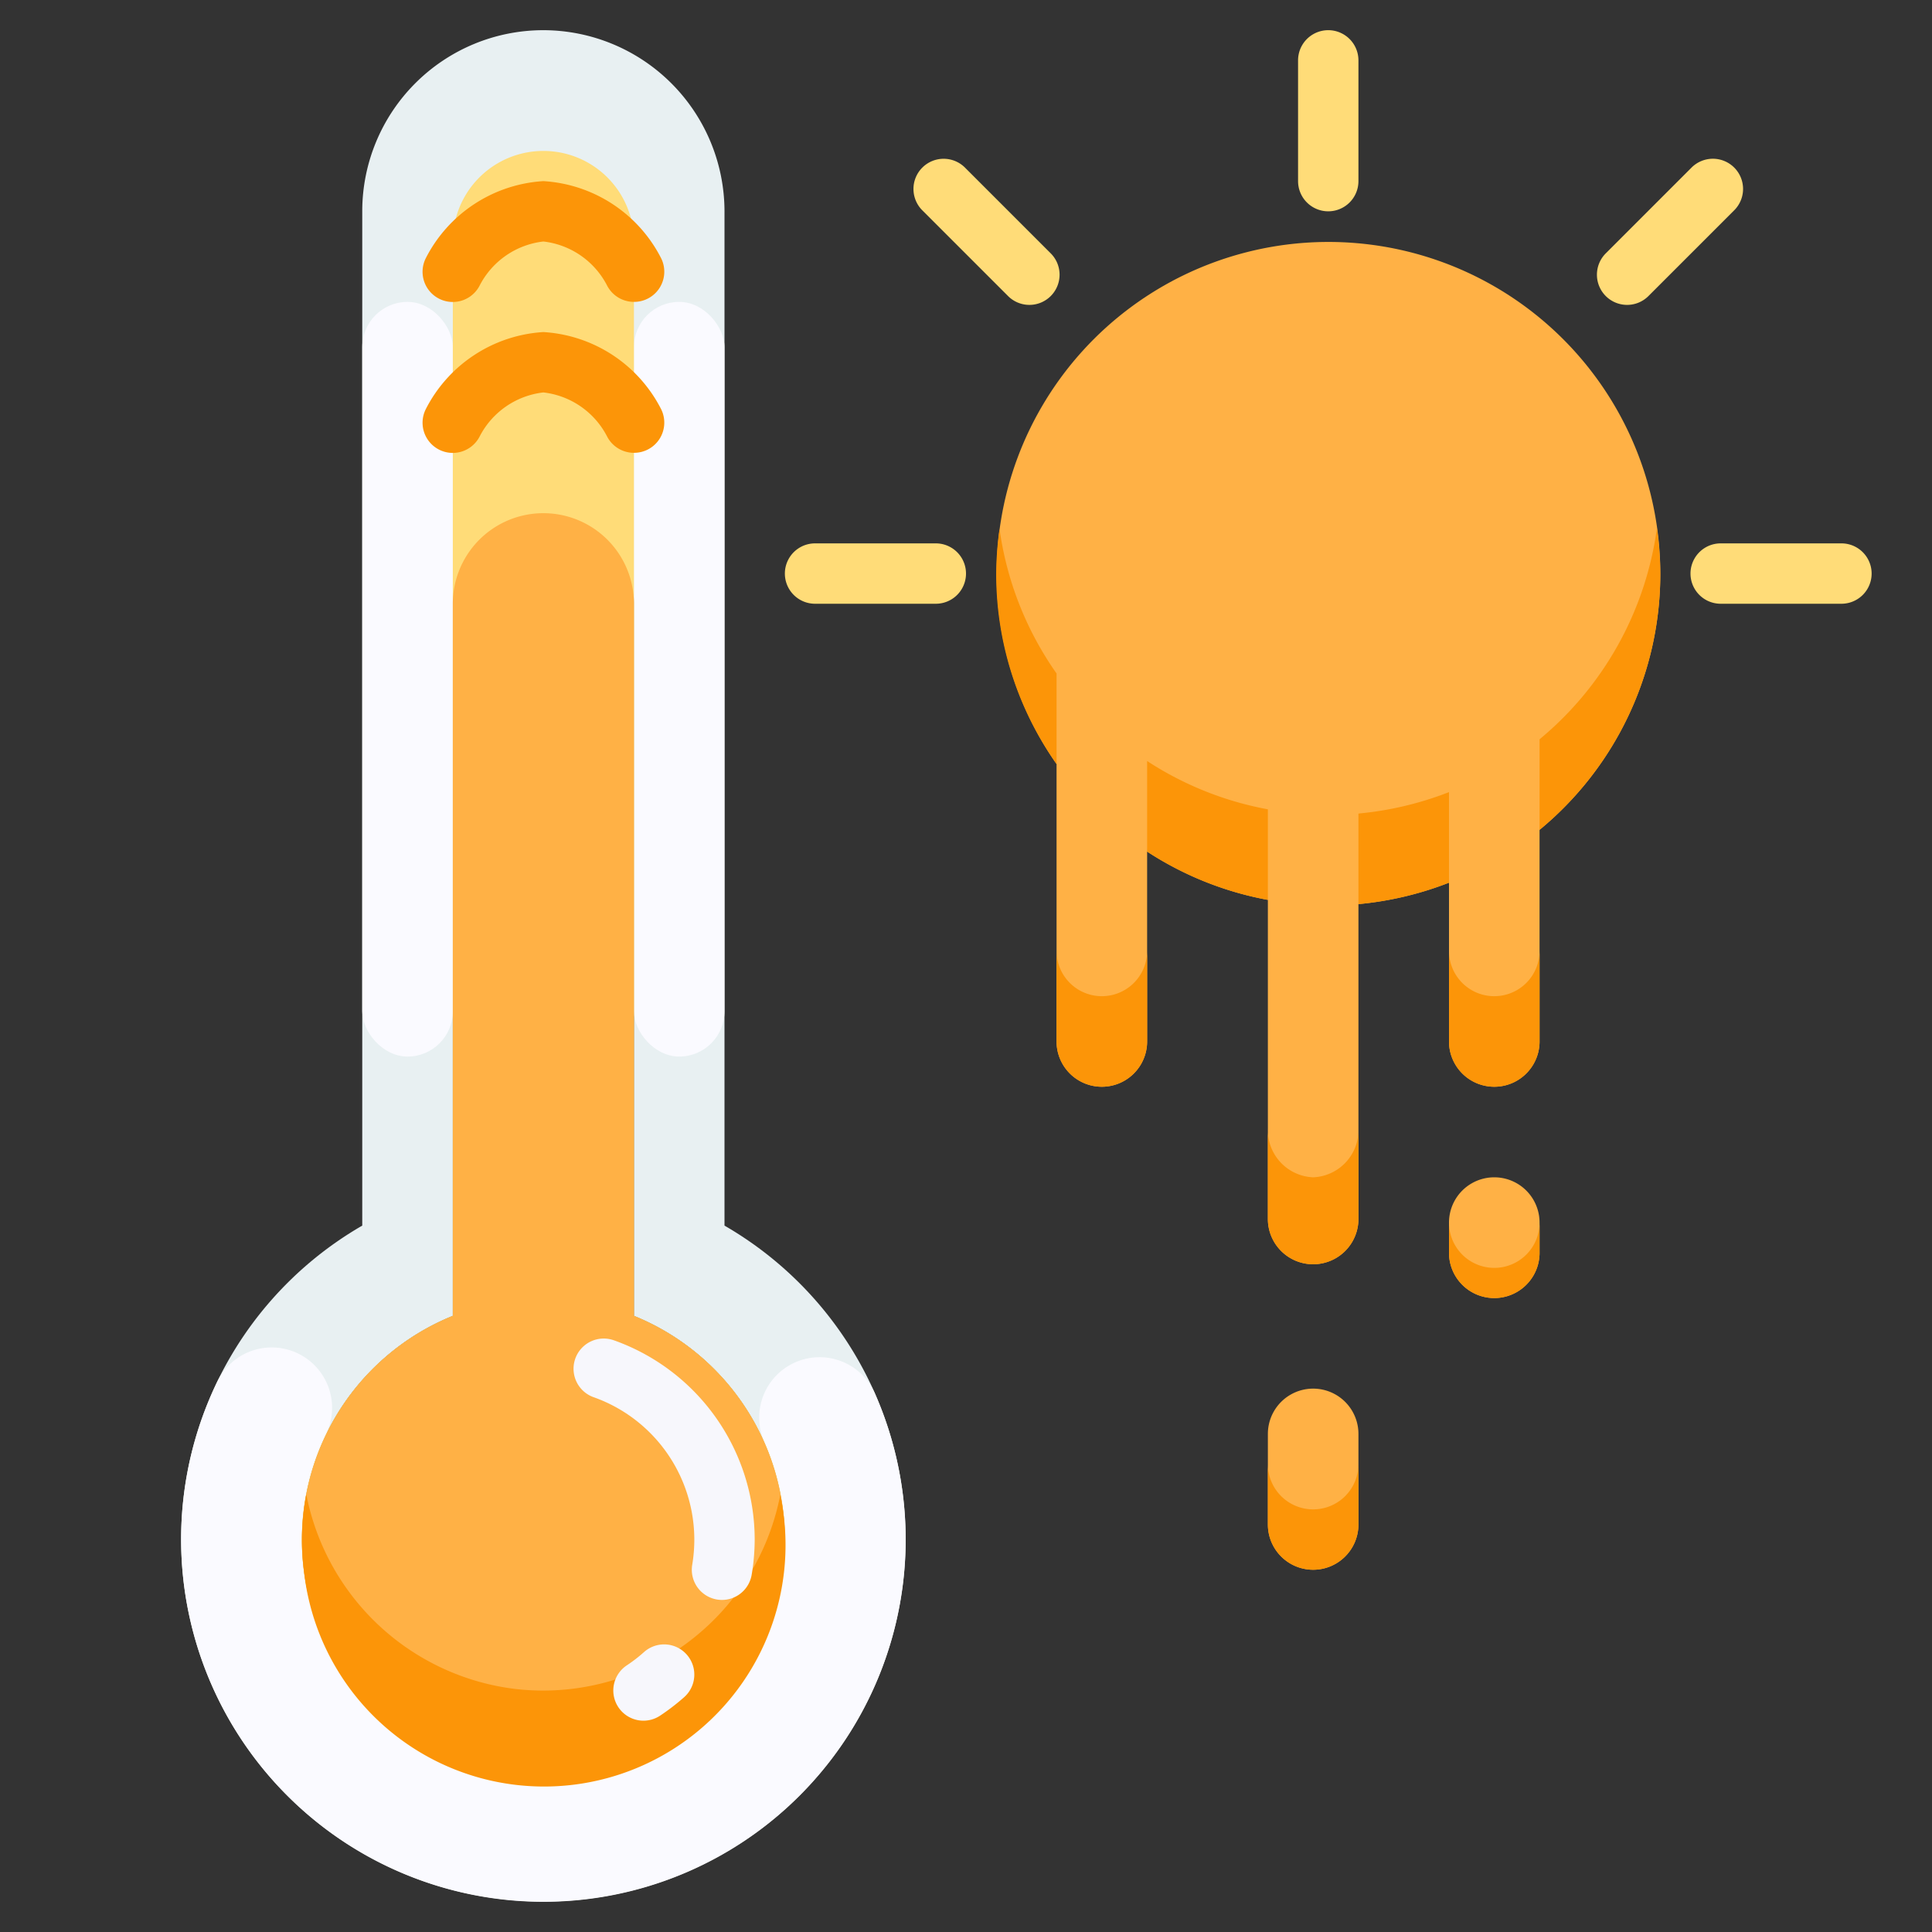 <svg xmlns="http://www.w3.org/2000/svg" viewBox="0 0 64 64"><rect x="0" y="0" width="64" height="64" fill="#333333" stroke="none"/><g id="_28-Hot" data-name="28-Hot"><path d="M24,40.6V7a6.009,6.009,0,0,0-6-6,6,6,0,0,0-6,6V40.6a12,12,0,1,0,12,0ZM17.07,58.95A8,8,0,0,1,15,43.59V20a3,3,0,0,1,6,0V43.59a8,8,0,0,1-3.93,15.36Z" style="fill:#e8f0f2"/><path d="M18,63A12.005,12.005,0,0,1,7.2,45.763a2,2,0,0,1,3.6,1.748A7.916,7.916,0,0,0,10,51a8,8,0,1,0,15.335-3.2A2,2,0,1,1,29,46.2,12,12,0,0,1,18,63Z" style="fill:#fafaff"/><rect x="21" y="10" width="3" height="25" rx="1.5" style="fill:#fafaff"/><rect x="12" y="10" width="3" height="25" rx="1.5" style="fill:#fafaff"/><path d="M21,43.589a8,8,0,1,1-6,0V8a3,3,0,0,1,6,0v35.59Z" style="fill:#ffdc78"/><path d="M21,43.59a8,8,0,1,1-6,0V20a3,3,0,0,1,6,0V43.59Z" style="fill:#ffb145"/><path d="M17.069,55.949a8.04,8.04,0,0,1-6.923-6.45,8.115,8.115,0,0,0-.077,2.55,8,8,0,1,0,15.778-2.531A8,8,0,0,1,17.069,55.949Z" style="fill:#fc9508"/><path d="M21.318,57a1,1,0,0,1-.553-1.834,4.926,4.926,0,0,0,.569-.439,1,1,0,1,1,1.332,1.492,7.289,7.289,0,0,1-.8.615A1,1,0,0,1,21.318,57Z" style="fill:#f7f7fc"/><path d="M23.918,53a1.055,1.055,0,0,1-.167-.014,1,1,0,0,1-.82-1.152,5.009,5.009,0,0,0-3.264-5.549,1,1,0,0,1,.666-1.887A7.012,7.012,0,0,1,25,51a7.084,7.084,0,0,1-.1,1.166A1,1,0,0,1,23.918,53Z" style="fill:#f7f7fc"/><path d="M21,10a1,1,0,0,1-.893-.548A2.722,2.722,0,0,0,18,8a2.723,2.723,0,0,0-2.108,1.453,1,1,0,0,1-1.787-.9A4.693,4.693,0,0,1,18,6,4.693,4.693,0,0,1,21.9,8.553,1,1,0,0,1,21,10Z" style="fill:#fc9508"/><path d="M21,15a1,1,0,0,1-.893-.548A2.722,2.722,0,0,0,18,13a2.723,2.723,0,0,0-2.108,1.453,1,1,0,0,1-1.787-.9A4.693,4.693,0,0,1,18,11,4.693,4.693,0,0,1,21.9,13.553,1,1,0,0,1,21,15Z" style="fill:#fc9508"/><path d="M51,40.5v1a1.5,1.5,0,0,1-3,0v-1a1.5,1.5,0,0,1,3,0Z" style="fill:#ffb145"/><path d="M45,47.5v3a1.5,1.5,0,0,1-3,0v-3a1.5,1.5,0,0,1,3,0Z" style="fill:#ffb145"/><path d="M45,29.95V40.38a1.5,1.5,0,1,1-3,0V29.81a10.958,10.958,0,0,1-4-1.6V34.5a1.5,1.5,0,0,1-3,0V25.31a10.993,10.993,0,1,1,16,2.18V34.5a1.5,1.5,0,0,1-3,0V29.24A11.05,11.05,0,0,1,45,29.95Z" style="fill:#ffb145"/><path d="M49.5,42A1.5,1.5,0,0,1,48,40.5v1a1.5,1.5,0,0,0,3,0v-1A1.5,1.5,0,0,1,49.5,42Z" style="fill:#fc9508"/><path d="M43.5,50A1.5,1.5,0,0,1,42,48.5v2a1.5,1.5,0,0,0,3,0v-2A1.5,1.5,0,0,1,43.5,50Z" style="fill:#fc9508"/><path d="M36.5,33A1.5,1.5,0,0,1,35,31.5v3a1.5,1.5,0,0,0,3,0v-3A1.5,1.5,0,0,1,36.5,33Z" style="fill:#fc9508"/><path d="M43.5,39A1.565,1.565,0,0,1,42,37.38v3a1.5,1.5,0,1,0,3,0v-3A1.565,1.565,0,0,1,43.5,39Z" style="fill:#fc9508"/><path d="M33.111,17.519A11.124,11.124,0,0,0,33,19a10.912,10.912,0,0,0,2,6.31v-3A10.914,10.914,0,0,1,33.111,17.519Z" style="fill:#fc9508"/><path d="M38,25.21v3a10.958,10.958,0,0,0,4,1.6v-3A10.958,10.958,0,0,1,38,25.21Z" style="fill:#fc9508"/><path d="M51,24.49v3A10.993,10.993,0,0,0,55,19a11.182,11.182,0,0,0-.113-1.5A11,11,0,0,1,51,24.49Z" style="fill:#fc9508"/><path d="M45,26.95v3a11.05,11.05,0,0,0,3-.71v-3A11.05,11.05,0,0,1,45,26.95Z" style="fill:#fc9508"/><path d="M49.5,33A1.5,1.5,0,0,1,48,31.5v3a1.5,1.5,0,0,0,3,0v-3A1.5,1.5,0,0,1,49.5,33Z" style="fill:#fc9508"/><path d="M61,20H57a1,1,0,0,1,0-2h4a1,1,0,0,1,0,2Z" style="fill:#ffdc78"/><path d="M31,20H27a1,1,0,0,1,0-2h4a1,1,0,0,1,0,2Z" style="fill:#ffdc78"/><path d="M44,7a1,1,0,0,1-1-1V2a1,1,0,0,1,2,0V6A1,1,0,0,1,44,7Z" style="fill:#ffdc78"/><path d="M34.1,10.1a1,1,0,0,1-.707-.293L30.565,6.979a1,1,0,1,1,1.414-1.414l2.829,2.829A1,1,0,0,1,34.1,10.1Z" style="fill:#ffdc78"/><path d="M53.9,10.1a1,1,0,0,1-.707-1.707l2.829-2.829a1,1,0,1,1,1.414,1.414L54.606,9.808A1,1,0,0,1,53.9,10.1Z" style="fill:#ffdc78"/></g></svg>